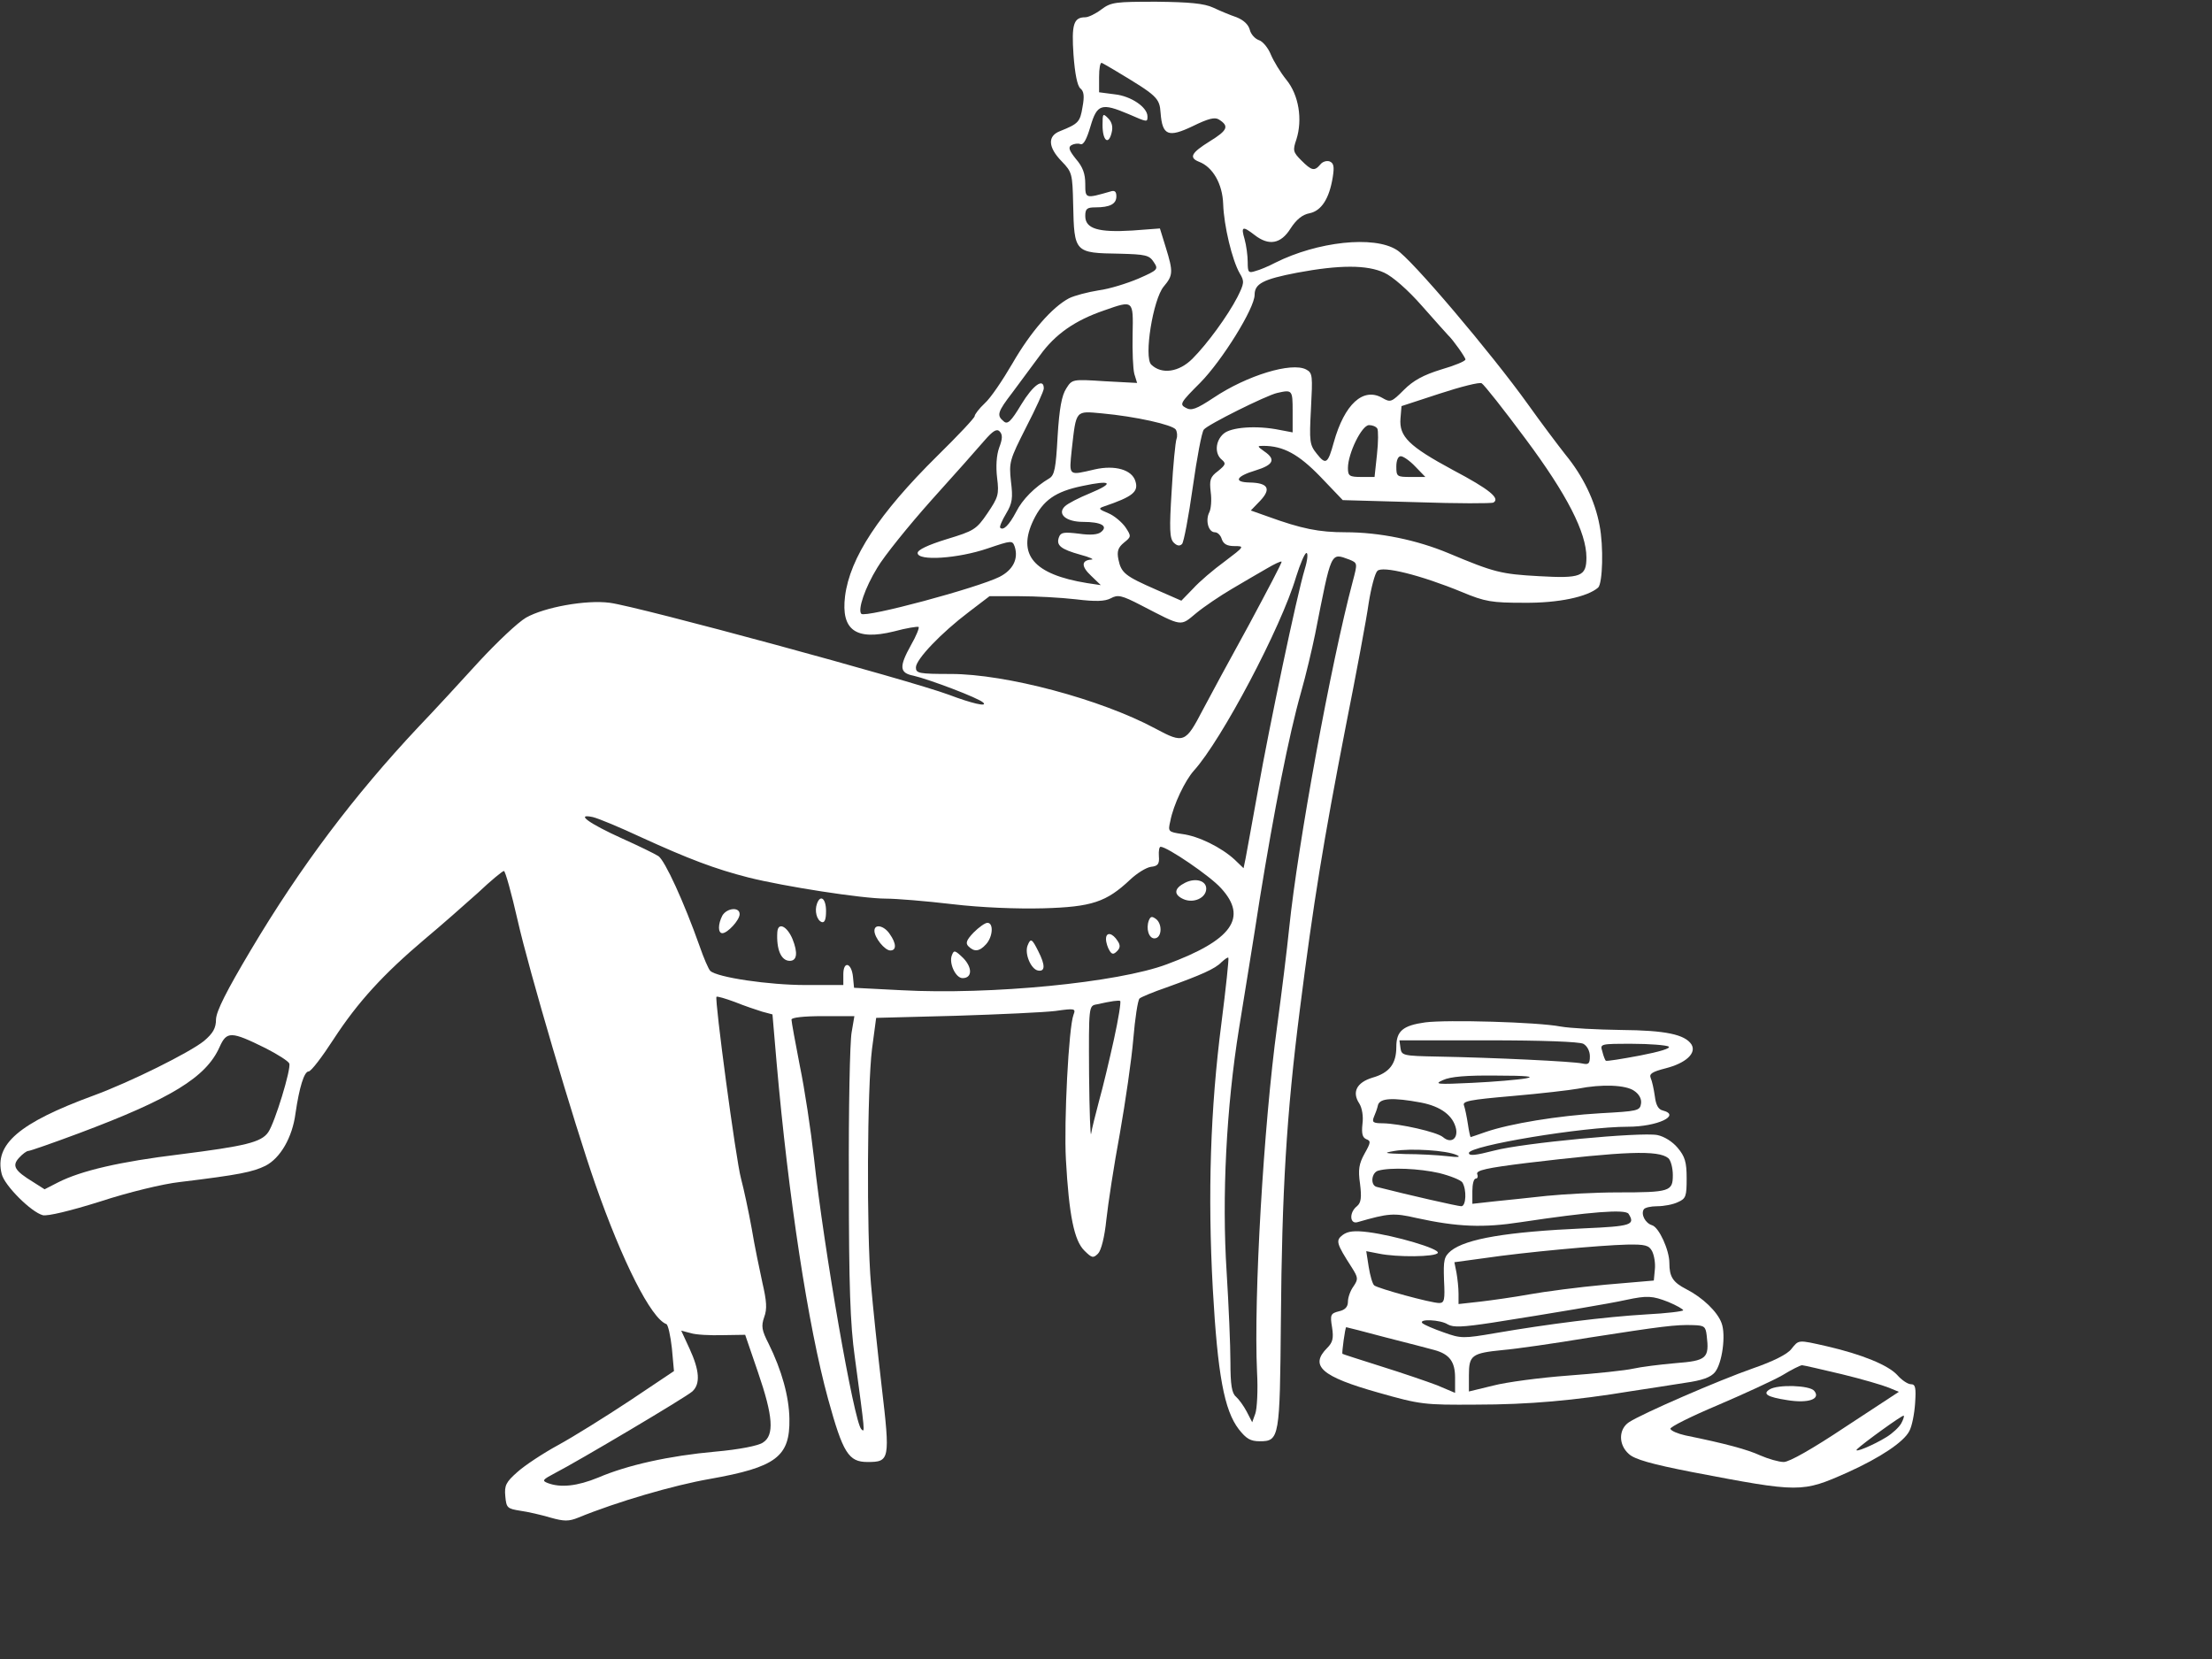<?xml version="1.0" standalone="no"?>
<!DOCTYPE svg PUBLIC "-//W3C//DTD SVG 20010904//EN"
 "http://www.w3.org/TR/2001/REC-SVG-20010904/DTD/svg10.dtd">
<svg version="1.0" xmlns="http://www.w3.org/2000/svg"
 width="640pt" height="480pt" viewBox="0 0 640 480"
 preserveAspectRatio="xMidYMid meet">

<rect x="0" y="0" width="640" height="480" fill="#333333" stroke="none"/>

<g transform="translate(0,480) scale(0.1,-0.1)"
fill="#fff" stroke="none">
<path d="M3187 4773 c-17 -13 -38 -23 -47 -23 -34 0 -40 -21 -34 -109 4 -54
11 -90 20 -97 10 -8 12 -22 6 -54 -7 -43 -12 -48 -64 -69 -38 -14 -36 -47 4
-88 30 -31 31 -36 33 -125 3 -139 4 -140 134 -142 75 -2 86 -4 99 -24 14 -21
13 -23 -44 -48 -33 -14 -84 -30 -115 -34 -31 -5 -70 -15 -86 -23 -49 -26 -111
-97 -164 -189 -28 -48 -63 -100 -80 -115 -16 -15 -29 -32 -29 -37 0 -5 -48
-56 -108 -115 -169 -167 -253 -295 -267 -406 -12 -98 31 -129 141 -102 37 10
69 15 72 13 2 -3 -7 -26 -22 -52 -35 -63 -34 -81 7 -89 44 -10 190 -65 202
-78 13 -13 -34 -2 -100 23 -113 42 -897 255 -981 266 -69 9 -189 -13 -242 -43
-24 -14 -84 -71 -135 -126 -51 -56 -130 -142 -177 -191 -185 -197 -340 -402
-485 -646 -69 -116 -99 -175 -100 -199 0 -26 -9 -41 -35 -63 -41 -33 -211
-118 -320 -158 -215 -79 -287 -141 -265 -227 8 -33 85 -110 119 -119 14 -3 78
12 167 40 79 26 182 51 229 56 173 21 211 29 248 47 43 22 78 82 87 152 11 75
25 121 38 121 7 0 39 42 72 93 71 109 145 189 263 289 48 40 117 101 155 135
37 35 71 63 75 63 4 0 22 -65 40 -144 32 -142 163 -586 224 -761 79 -226 162
-390 206 -406 5 -2 12 -34 16 -70 l6 -66 -127 -85 c-71 -47 -164 -105 -208
-129 -44 -24 -97 -59 -118 -78 -33 -29 -38 -39 -35 -70 3 -34 6 -36 43 -42 22
-3 61 -12 88 -20 39 -11 53 -11 80 0 112 46 277 94 381 112 191 34 232 64 230
174 -1 64 -22 140 -60 217 -20 39 -22 51 -13 77 9 24 7 47 -5 99 -8 37 -23
108 -31 157 -9 50 -23 115 -31 145 -15 55 -77 520 -71 526 2 2 26 -5 53 -15
27 -11 63 -23 79 -28 l30 -8 12 -140 c34 -387 91 -762 149 -973 43 -156 59
-182 114 -182 64 0 66 6 41 218 -12 103 -26 237 -31 297 -13 148 -11 568 3
680 l12 90 230 6 c127 4 257 10 289 14 56 8 59 7 52 -11 -14 -36 -28 -310 -22
-419 9 -162 24 -234 53 -263 22 -22 26 -23 40 -9 9 9 19 48 24 98 5 46 22 158
39 249 16 91 34 214 39 274 5 60 13 112 18 117 4 4 40 19 78 32 100 36 141 54
159 73 10 9 18 15 20 13 2 -2 -7 -87 -20 -189 -32 -247 -40 -494 -25 -769 14
-249 33 -351 75 -406 22 -28 34 -35 61 -35 57 0 58 10 61 350 3 373 16 594 55
900 39 308 68 486 133 820 30 151 60 311 66 355 7 44 18 86 25 93 14 16 126
-12 245 -61 67 -28 86 -31 180 -31 99 -1 183 17 214 44 13 13 16 119 4 180
-13 71 -48 143 -99 205 -22 28 -71 93 -108 145 -106 148 -339 423 -380 447
-66 42 -229 24 -351 -37 -19 -10 -45 -21 -57 -24 -21 -7 -23 -4 -23 26 0 18
-4 48 -9 66 -11 37 -6 39 29 12 41 -32 76 -26 104 19 17 26 34 40 55 44 34 7
57 42 67 104 5 31 3 41 -9 46 -9 3 -21 -1 -27 -9 -17 -20 -25 -18 -55 12 -24
24 -25 29 -14 61 18 57 7 128 -29 172 -17 21 -37 54 -45 73 -8 20 -24 39 -35
42 -11 4 -23 17 -26 30 -4 15 -18 28 -38 36 -18 6 -49 19 -68 28 -26 12 -68
16 -164 17 -118 0 -131 -1 -159 -22z m41 -178 c120 -72 127 -78 130 -122 5
-65 22 -72 93 -38 45 22 64 27 76 19 30 -19 25 -31 -27 -63 -53 -33 -61 -47
-31 -59 40 -15 68 -64 70 -122 2 -63 26 -163 48 -201 14 -23 13 -29 -7 -69
-28 -54 -87 -135 -130 -178 -39 -39 -89 -46 -119 -17 -22 21 5 189 36 226 27
32 28 42 6 113 l-17 55 -80 -6 c-98 -6 -136 5 -136 42 0 21 5 25 29 25 43 0
61 10 61 32 0 14 -5 18 -17 14 -73 -21 -73 -21 -73 22 0 29 -7 49 -27 72 -20
25 -23 34 -13 40 7 4 19 6 26 3 9 -3 18 14 29 51 19 65 32 69 110 36 55 -24
55 -24 55 -7 0 27 -48 59 -94 64 l-46 6 0 44 c0 25 3 43 8 41 4 -2 22 -12 40
-23z m777 -584 c24 -11 68 -49 110 -97 38 -43 72 -81 75 -84 14 -13 50 -64 50
-70 0 -5 -32 -18 -70 -29 -52 -16 -81 -32 -108 -59 -36 -36 -39 -37 -63 -23
-55 31 -109 -18 -140 -129 -17 -62 -23 -66 -49 -33 -21 26 -22 35 -17 130 5
96 5 104 -14 114 -42 22 -171 -17 -268 -82 -50 -33 -64 -38 -80 -29 -19 10
-16 15 42 73 63 64 157 215 157 254 0 32 24 45 123 64 123 23 202 23 252 0z
m-728 -178 c-1 -49 1 -100 5 -115 l8 -26 -94 5 c-93 6 -94 6 -111 -21 -13 -20
-20 -57 -25 -138 -5 -93 -9 -113 -24 -122 -42 -25 -78 -61 -96 -97 -20 -38
-37 -55 -46 -46 -3 2 5 21 17 41 18 30 20 45 14 93 -6 56 -4 62 44 157 28 54
51 105 51 112 0 32 -31 10 -65 -46 -30 -50 -40 -59 -51 -49 -21 17 -18 27 25
83 21 28 57 77 80 108 44 61 101 101 186 130 85 30 84 30 82 -69z m1137 -303
c120 -161 176 -271 176 -343 0 -55 -16 -61 -138 -54 -109 6 -129 11 -260 66
-93 39 -201 61 -299 61 -77 0 -127 10 -226 46 l-48 17 27 28 c33 35 23 52 -31
53 -47 1 -39 18 18 35 52 16 59 32 25 55 -21 15 -21 16 -3 16 58 0 102 -24
165 -89 l65 -68 214 -6 c117 -4 217 -4 222 -1 20 12 -11 38 -117 94 -128 69
-156 97 -152 149 l3 36 110 36 c61 20 116 34 122 30 7 -4 64 -76 127 -161z
m-674 80 l0 -61 -37 7 c-68 14 -142 8 -163 -11 -24 -21 -26 -58 -5 -75 13 -11
11 -15 -11 -33 -23 -17 -25 -26 -21 -61 3 -22 1 -48 -4 -58 -12 -23 -3 -58 16
-58 8 0 17 -9 20 -20 5 -14 15 -20 37 -20 29 0 29 -1 -28 -44 -33 -24 -74 -59
-92 -79 l-34 -35 -73 32 c-89 39 -101 48 -109 87 -5 24 -1 35 16 49 21 17 22
18 4 45 -10 14 -32 33 -49 40 -29 12 -30 14 -12 20 82 28 100 42 90 73 -10 33
-59 47 -117 34 -78 -18 -75 -21 -67 58 13 115 10 111 87 104 98 -9 205 -33
214 -47 4 -7 5 -19 2 -27 -3 -8 -10 -76 -14 -150 -7 -111 -6 -138 6 -150 9 -9
17 -11 24 -4 5 5 19 79 31 164 12 85 26 160 32 167 10 14 181 99 212 106 44
10 45 9 45 -53z m245 -50 c3 -5 3 -39 -1 -75 l-7 -65 -38 0 c-35 0 -39 3 -39
26 0 42 40 124 61 124 10 0 20 -4 24 -10z m-1094 -55 c-8 -22 -10 -55 -6 -88
6 -48 3 -56 -28 -102 -32 -47 -39 -51 -118 -75 -55 -17 -84 -31 -84 -40 0 -24
117 -16 202 13 71 24 72 24 79 5 11 -35 -5 -67 -44 -87 -64 -32 -387 -119
-400 -107 -11 12 11 76 46 133 20 34 91 122 157 196 66 73 135 151 153 172 25
29 36 35 44 27 9 -9 9 -21 -1 -47z m1204 -55 l29 -30 -42 0 c-40 0 -42 1 -42
30 0 18 5 30 13 30 7 0 26 -13 42 -30z m-941 -77 c-32 -13 -65 -30 -73 -38
-23 -22 3 -45 53 -45 52 0 73 -12 52 -29 -9 -8 -31 -10 -65 -5 -42 5 -52 4
-57 -10 -9 -24 5 -35 62 -51 27 -7 41 -14 32 -14 -30 -2 -30 -20 -1 -47 l28
-27 -40 6 c-154 25 -203 82 -155 182 28 58 64 83 142 99 84 18 94 9 22 -21z
m621 -220 c-23 -76 -102 -452 -135 -638 -17 -93 -33 -183 -36 -198 l-6 -29
-26 25 c-38 35 -104 68 -152 74 -40 6 -41 7 -34 37 9 48 43 118 68 146 80 88
253 415 296 561 12 38 25 69 30 69 5 0 3 -21 -5 -47z m129 28 c24 -10 24 -10
10 -63 -63 -236 -159 -761 -184 -1003 -6 -60 -22 -189 -35 -285 -39 -287 -68
-783 -58 -1000 3 -52 0 -106 -5 -120 l-9 -25 -16 31 c-9 17 -23 36 -31 43 -12
10 -16 34 -16 100 0 47 -5 165 -11 261 -14 217 -1 476 36 705 14 88 42 257 60
375 41 253 84 473 119 596 14 49 32 125 41 169 48 243 44 236 99 216z m-290
-188 c-54 -98 -114 -209 -134 -247 -50 -96 -55 -98 -137 -54 -158 85 -433 158
-592 158 -93 0 -101 2 -101 19 0 23 72 99 154 161 l59 45 86 0 c47 0 121 -4
164 -9 57 -7 84 -6 101 3 20 11 31 9 87 -20 122 -63 113 -62 160 -23 23 19 69
50 103 70 33 20 79 46 101 59 22 13 41 22 43 20 2 -2 -41 -83 -94 -182z
m-1760 -615 c138 -63 214 -92 312 -117 104 -26 329 -61 397 -61 30 0 116 -7
192 -16 84 -10 188 -14 264 -12 140 4 182 18 251 83 19 18 46 35 60 37 20 2
25 8 23 31 -1 15 1 27 5 27 19 0 144 -85 175 -120 78 -85 32 -150 -157 -220
-141 -53 -510 -89 -768 -75 l-137 7 -3 31 c-4 42 -28 48 -28 8 l0 -31 -109 0
c-106 0 -256 22 -276 41 -5 5 -19 37 -31 72 -45 127 -100 247 -119 260 -11 7
-58 30 -105 51 -95 43 -137 73 -85 62 17 -4 79 -30 139 -58z m1369 -585 c-13
-59 -32 -139 -43 -178 -10 -38 -21 -81 -23 -95 -2 -14 -5 64 -6 172 -1 197 -1
198 22 202 45 10 62 12 68 10 3 -2 -5 -52 -18 -111z m-759 20 c-5 -27 -9 -221
-8 -433 0 -300 4 -412 17 -505 30 -223 30 -221 19 -210 -21 20 -108 520 -137
785 -9 80 -27 200 -41 267 -13 67 -24 127 -24 133 0 6 35 10 91 10 l91 0 -8
-47z m-1695 -46 c35 -18 65 -37 68 -44 6 -15 -42 -172 -61 -199 -20 -29 -66
-40 -256 -64 -173 -21 -285 -47 -352 -81 l-39 -20 -33 21 c-54 33 -62 47 -41
70 10 11 22 20 27 20 5 0 71 23 146 51 267 100 368 162 407 249 21 47 33 47
134 -3z m1322 -830 l65 1 37 -108 c44 -128 48 -183 14 -204 -13 -9 -69 -20
-137 -26 -134 -12 -255 -39 -339 -75 -61 -25 -109 -30 -146 -16 -18 7 -15 10
21 29 66 34 378 219 397 236 24 22 21 61 -8 124 l-24 52 27 -7 c15 -5 57 -7
93 -6z"/>
<path d="M3190 4438 c0 -45 17 -59 26 -23 5 18 1 32 -10 43 -15 15 -16 14 -16
-20z"/>
<path d="M3429 2246 c-32 -16 -34 -34 -6 -47 30 -14 67 3 67 30 0 23 -31 32
-61 17z"/>
<path d="M2364 2186 c-8 -21 -1 -49 14 -54 8 -2 12 8 12 32 0 36 -16 49 -26
22z"/>
<path d="M2090 2151 c-13 -25 -13 -51 0 -51 15 0 50 38 50 55 0 22 -37 18 -50
-4z"/>
<path d="M3324 2137 c-9 -24 0 -52 16 -52 21 0 24 39 6 55 -13 10 -17 9 -22
-3z"/>
<path d="M2817 2102 c-21 -22 -24 -31 -15 -40 17 -17 32 -15 51 6 20 22 22 62
4 62 -7 0 -25 -13 -40 -28z"/>
<path d="M2249 2103 c-3 -50 11 -83 36 -83 21 0 24 23 8 63 -16 38 -42 50 -44
20z"/>
<path d="M2530 2107 c0 -20 30 -57 46 -57 18 0 18 20 -2 48 -16 24 -44 30 -44
9z"/>
<path d="M3200 2083 c0 -10 5 -25 10 -33 7 -12 12 -12 22 -2 9 9 10 17 2 29
-15 24 -34 28 -34 6z"/>
<path d="M2973 2064 c-9 -24 10 -68 30 -72 21 -4 22 15 1 56 -18 36 -22 39
-31 16z"/>
<path d="M2754 2036 c-9 -23 11 -66 31 -66 28 0 29 30 2 58 -24 23 -27 24 -33
8z"/>
<path d="M4124 1842 c-65 -9 -84 -25 -84 -71 0 -49 -20 -75 -69 -89 -46 -14
-60 -42 -38 -75 8 -13 12 -37 9 -59 -3 -28 0 -39 11 -44 14 -5 13 -10 -5 -42
-16 -29 -19 -46 -13 -87 5 -40 3 -55 -9 -65 -23 -18 -21 -53 2 -46 90 26 105
27 170 12 119 -26 193 -29 303 -12 199 30 302 38 311 24 20 -32 8 -36 -129
-42 -223 -10 -341 -30 -385 -65 -20 -17 -22 -26 -20 -85 3 -57 1 -66 -14 -66
-24 0 -177 42 -188 51 -5 4 -12 29 -16 54 l-7 45 36 -7 c52 -11 165 -10 171 2
6 12 -124 50 -201 60 -40 5 -59 3 -74 -8 -21 -16 -19 -24 26 -94 19 -30 19
-34 5 -55 -9 -12 -16 -32 -16 -44 0 -15 -8 -24 -26 -28 -24 -6 -26 -10 -20
-46 5 -32 2 -44 -14 -60 -52 -52 -16 -83 147 -129 123 -35 134 -36 283 -35
154 0 286 12 450 39 47 7 117 18 155 24 50 7 75 16 87 31 21 26 32 108 19 142
-12 33 -55 74 -102 98 -39 20 -49 36 -49 76 0 37 -30 103 -50 109 -20 6 -33
32 -24 46 3 5 20 9 39 9 19 0 46 5 60 12 23 10 25 17 25 69 0 47 -5 63 -26 88
-15 18 -39 33 -59 37 -49 9 -389 -23 -472 -45 -54 -14 -73 -16 -73 -7 0 21
330 76 460 76 85 0 155 33 101 47 -13 3 -20 16 -23 41 -3 21 -8 44 -12 53 -5
12 4 18 43 28 59 15 90 44 75 69 -19 29 -75 41 -204 42 -69 1 -147 5 -175 10
-68 13 -328 20 -391 12z m457 -62 c11 -6 19 -21 19 -36 0 -22 -4 -25 -22 -21
-26 6 -256 17 -418 20 -101 2 -105 3 -108 25 l-3 22 256 0 c158 0 264 -4 276
-10z m247 -8 c7 -5 -26 -15 -83 -26 -53 -10 -97 -17 -99 -15 -2 2 -7 14 -10
27 -7 22 -6 22 86 22 51 0 99 -4 106 -8z m-413 -92 c-22 -4 -92 -10 -155 -13
-103 -5 -112 -4 -85 8 21 10 68 14 155 13 87 0 113 -3 85 -8z m313 -36 c15
-10 22 -24 20 -37 -3 -21 -10 -22 -118 -28 -122 -7 -261 -30 -331 -54 -23 -8
-43 -15 -44 -15 -1 0 -5 17 -8 38 -3 20 -8 44 -11 53 -6 13 14 17 141 28 81 7
166 17 188 21 70 14 139 11 163 -6z m-617 -34 c58 -11 94 -38 102 -77 5 -29
-16 -42 -38 -23 -18 15 -125 39 -174 40 -28 0 -32 3 -26 18 4 9 10 25 12 35 6
20 43 22 124 7z m104 -152 c13 -6 4 -7 -29 -3 -27 3 -81 6 -120 6 -62 2 -66 3
-31 9 46 8 150 2 180 -12z m612 -9 c7 -6 13 -28 13 -49 0 -47 -8 -50 -160 -50
-63 0 -155 -5 -205 -10 -49 -5 -118 -13 -152 -16 l-63 -7 0 37 c0 20 4 36 10
36 5 0 7 6 4 13 -4 11 29 18 142 32 285 34 382 38 411 14z m-663 -43 c32 -8
62 -20 67 -27 13 -21 11 -69 -3 -69 -10 0 -151 32 -245 56 -19 5 -15 42 5 47
36 10 119 6 176 -7z m616 -226 c6 -12 10 -35 8 -53 l-3 -32 -140 -12 c-77 -7
-176 -20 -220 -28 -44 -8 -108 -17 -142 -21 l-63 -7 0 30 c0 17 -3 44 -6 61
l-6 30 88 12 c115 17 333 37 411 39 53 1 64 -2 73 -19z m47 -147 c24 -10 43
-21 43 -24 0 -3 -48 -9 -107 -12 -119 -7 -285 -28 -436 -54 -93 -16 -100 -16
-150 2 -29 10 -56 22 -61 26 -15 14 52 11 73 -3 16 -9 42 -8 128 5 166 26 344
56 388 66 61 13 76 12 122 -6z m111 -97 c8 -66 0 -73 -90 -80 -46 -4 -101 -11
-123 -16 -22 -5 -106 -14 -188 -20 -81 -6 -179 -19 -217 -29 l-70 -17 0 47 c0
58 8 64 99 73 36 3 148 19 250 36 206 32 250 38 301 36 31 -1 35 -4 38 -30z
m-927 -6 c63 -16 125 -32 139 -36 44 -12 60 -34 60 -80 l0 -44 -52 22 c-29 11
-102 36 -163 55 -60 19 -110 35 -111 36 -2 3 8 77 11 77 1 0 53 -13 116 -30z"/>
<path d="M5183 897 c-11 -15 -53 -36 -111 -56 -100 -35 -321 -131 -359 -156
-30 -20 -31 -65 0 -92 16 -15 64 -29 182 -52 314 -60 318 -60 451 -1 95 43
162 88 178 119 8 14 15 51 17 81 3 45 1 55 -12 55 -9 0 -27 12 -40 27 -26 28
-100 59 -204 83 -84 19 -80 19 -102 -8z m146 -73 c58 -14 119 -32 136 -39 l29
-12 -154 -101 c-96 -64 -163 -102 -179 -102 -14 0 -45 9 -68 19 -37 17 -99 34
-217 58 -22 5 -41 13 -43 19 -2 5 60 36 136 68 77 33 162 72 188 87 26 16 52
29 57 29 4 0 56 -12 115 -26z m172 -142 c-6 -11 -25 -29 -43 -40 -37 -23 -97
-48 -85 -35 17 17 132 100 135 97 2 -1 -1 -11 -7 -22z"/>
<path d="M5120 780 c-21 -13 -7 -22 51 -31 61 -10 98 3 78 27 -13 16 -105 19
-129 4z"/>
</g>
</svg>
